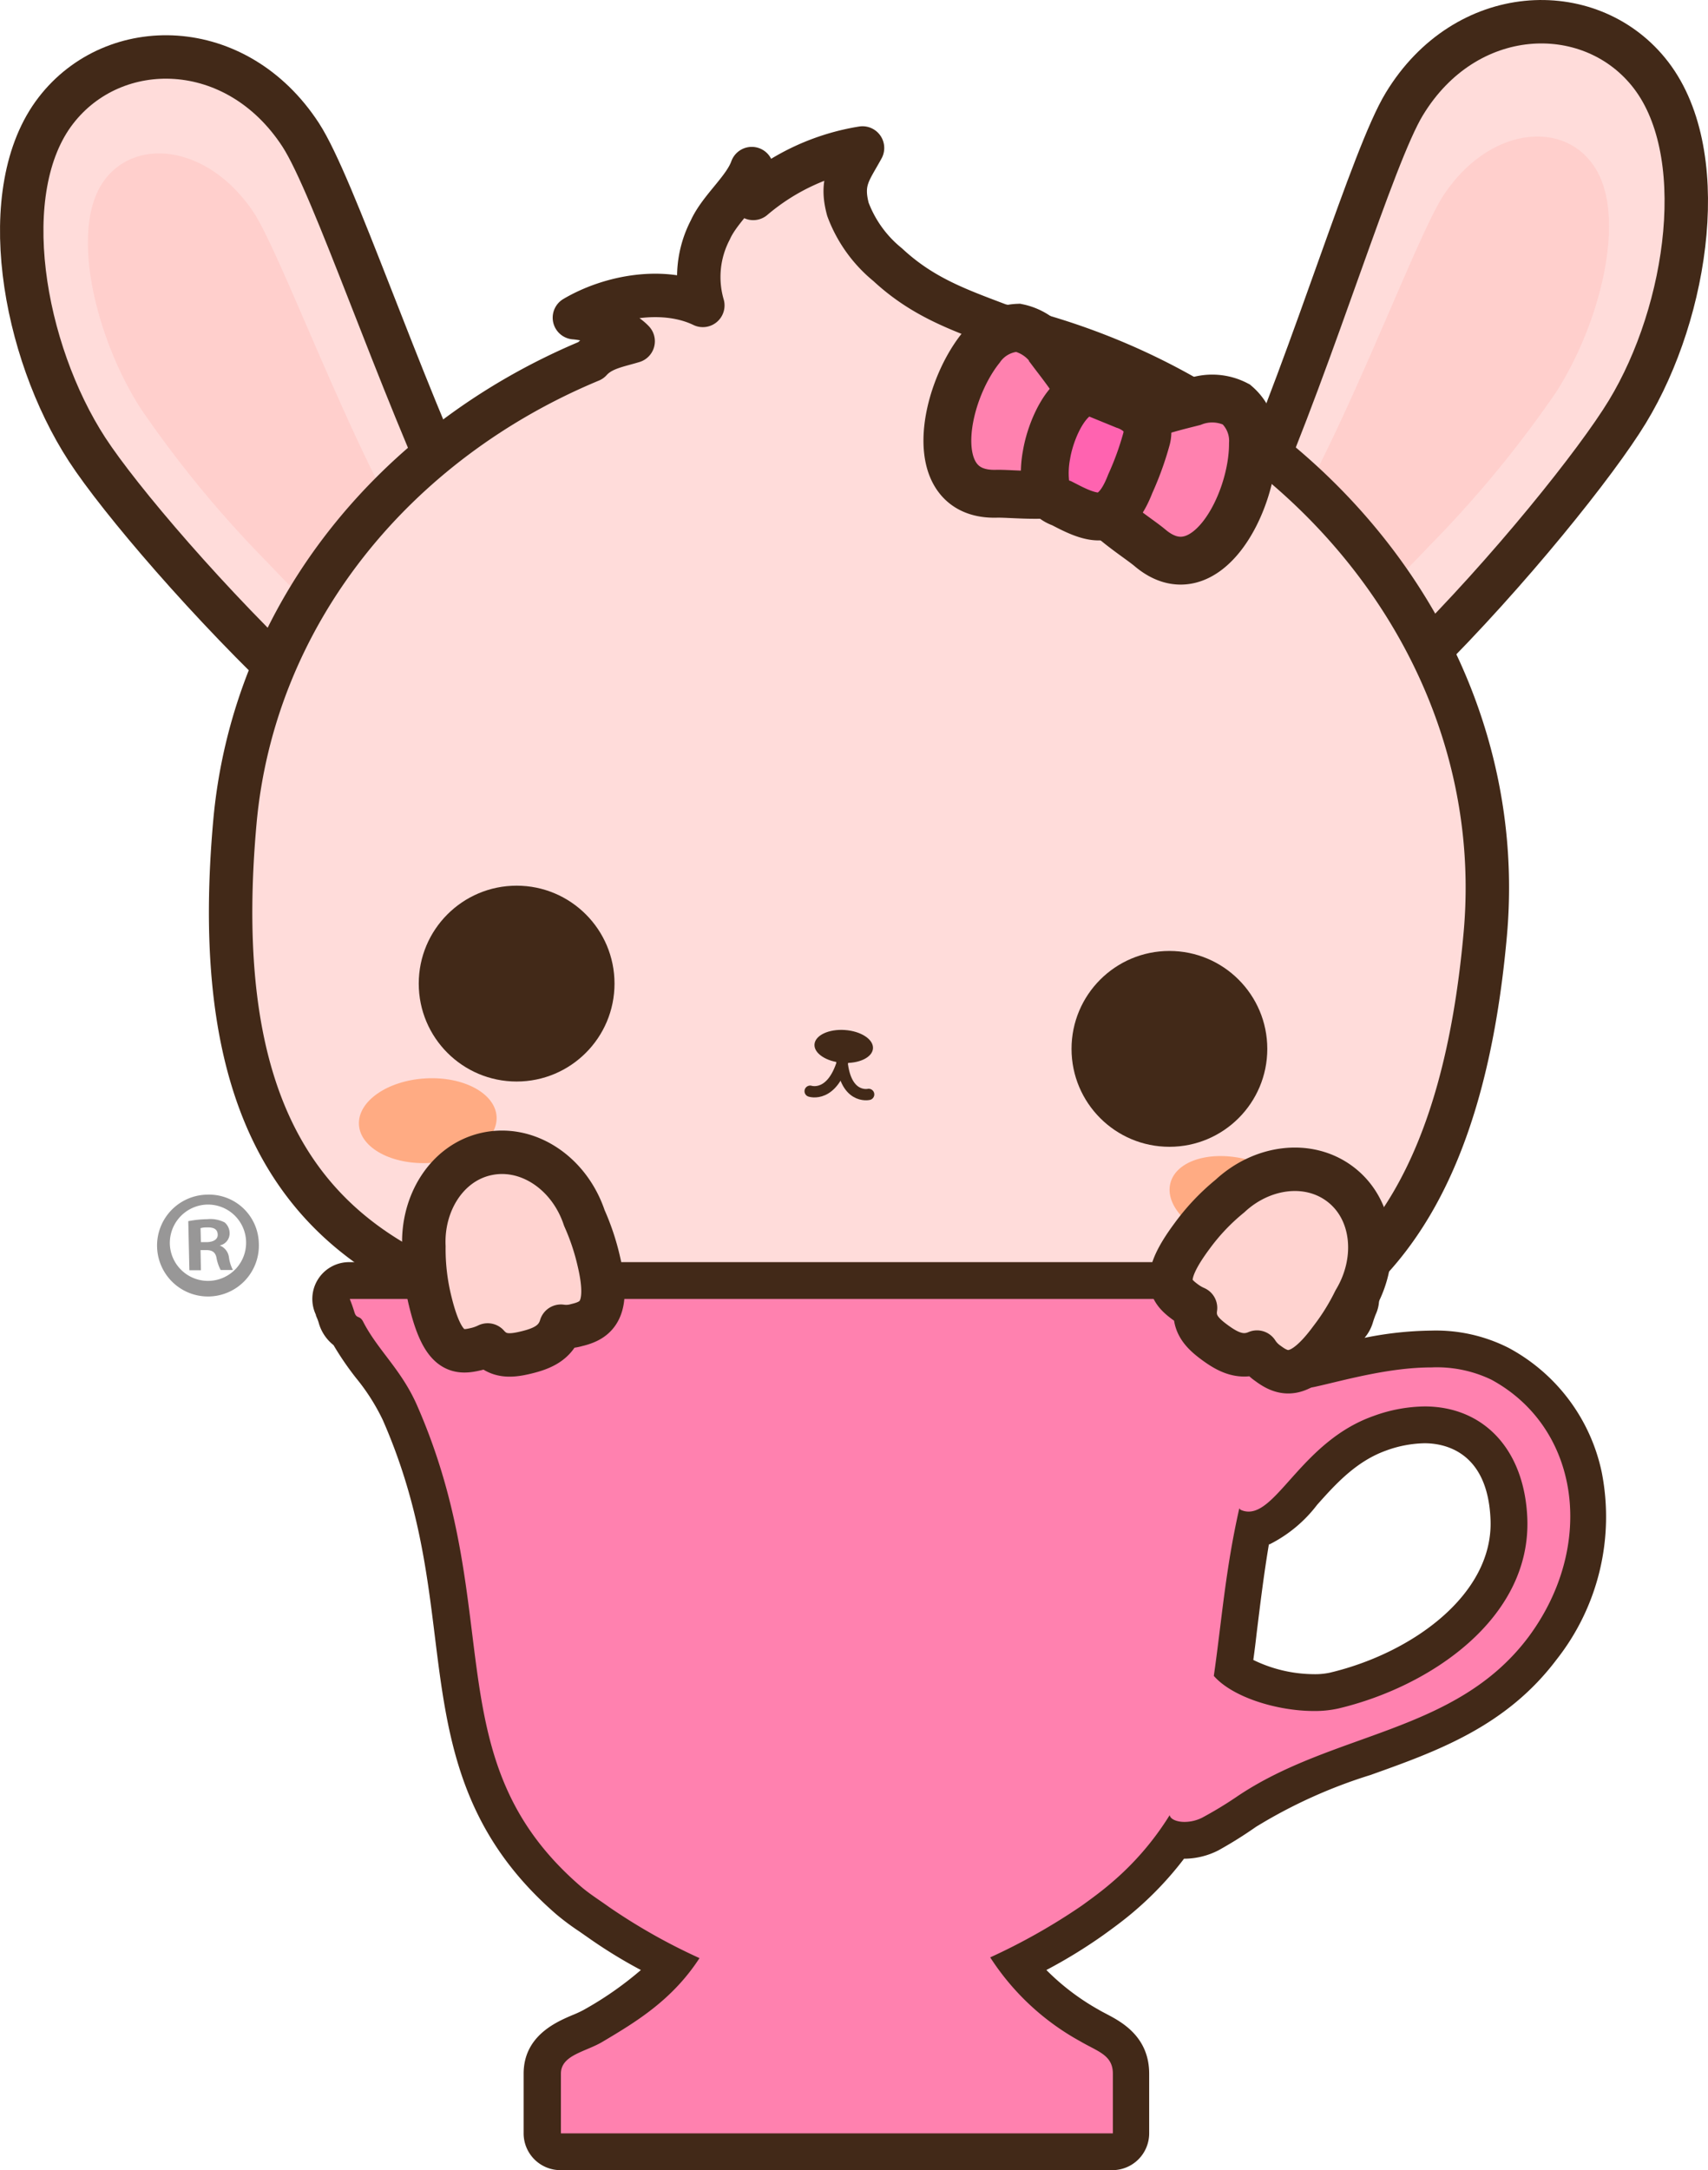 <svg xmlns="http://www.w3.org/2000/svg" viewBox="0 0 139.25 176.86"><defs><style>.cls-1{fill:#989797;}.cls-2{fill:#ffdcda;}.cls-10,.cls-2,.cls-6,.cls-8,.cls-9{stroke:#422918;}.cls-2,.cls-6,.cls-8{stroke-linecap:round;stroke-linejoin:round;}.cls-2,.cls-8{stroke-width:3.54px;}.cls-3{fill:#ffcfcc;}.cls-4{fill:#ffab83;}.cls-5{fill:#422918;}.cls-6{fill:none;stroke-width:0.92px;}.cls-7,.cls-9{fill:#ff81af;}.cls-7{fill-rule:evenodd;}.cls-8{fill:#ffd3d0;}.cls-10,.cls-9{stroke-miterlimit:10;stroke-width:3.9px;}.cls-10{fill:#ff63b0;}</style></defs><g id="Layer_2" data-name="Layer 2"><g id="Capa_1" data-name="Capa 1"><path class="cls-1" d="M21.1,101.3a4.15,4.15,0,1,1-4.22-3.94A4.06,4.06,0,0,1,21.1,101.3Zm-7.25.16a3.11,3.11,0,1,0,3-3.29A3.13,3.13,0,0,0,13.85,101.46Zm2.53,2.06-.94,0-.09-4a8.79,8.79,0,0,1,1.55-.16,2.56,2.56,0,0,1,1.41.26,1.15,1.15,0,0,1,.41.88,1,1,0,0,1-.81,1v0a1.2,1.2,0,0,1,.76,1,3.14,3.14,0,0,0,.32,1l-1,0a3.39,3.39,0,0,1-.34-1c-.09-.44-.34-.63-.86-.62h-.44Zm0-2.29h.44c.52,0,.94-.19.93-.61s-.29-.61-.88-.59a1.87,1.87,0,0,0-.52.06Z"/><path class="cls-2" d="M7.1,36.63c5.25,8.07,29.72,34.91,35.84,29.43s.18-12.34-5-23.36C32.42,31,27.23,15.18,24.52,11,19.27,2.93,9.3,2.86,4.56,9-.46,15.48,1.85,28.55,7.1,36.63Z"/><path class="cls-3" d="M11.53,33.38A90.87,90.87,0,0,0,21.78,45.81q1.62,1.72,3.34,3.39c1.17,1.13,2,2.5,3.48,3.24,1.62-2,1.79-4.2,5.6-7.32a29.79,29.79,0,0,1-3.46-5.93c-4.06-8.11-8.15-18.87-10-21.79C17,11.73,10.91,11.11,8.37,14.89,5.67,18.91,7.85,27.72,11.53,33.38Z"/><path class="cls-2" d="M132.68,33.55c-5,8.24-28.64,35.8-34.92,30.51s-.55-12.33,4.28-23.5c5.16-11.91,9.87-27.84,12.45-32.08,5-8.24,15-8.61,19.89-2.64C139.6,12.18,137.68,25.32,132.68,33.55Z"/><path class="cls-3" d="M126.84,32a91.74,91.74,0,0,1-10.25,12.43c-1.09,1.15-2.2,2.29-3.34,3.39s-2,2.51-3.49,3.24c-1.62-2-1.79-4.2-5.6-7.31a30.16,30.16,0,0,0,3.46-5.94c4.06-8.11,8.15-18.87,10-21.79,3.68-5.66,9.78-6.29,12.32-2.5C132.69,17.49,130.52,26.3,126.84,32Z"/><path class="cls-2" d="M121.09,76.14c-3.45,38.55-26.29,36.73-54.45,34.21S15.69,105.56,19.15,67c1.53-17,13.07-31,29-37.62.9-1,2.23-1.19,3.47-1.57-1-1.06-3.31-1.8-4.79-1.92,3-1.77,7.34-2.51,10.47-1a8.29,8.29,0,0,1,.61-6.15c.78-1.74,2.78-3.31,3.38-5a4.18,4.18,0,0,0,.12,2.43,18.2,18.2,0,0,1,8.91-4.11c-1,1.84-1.82,2.66-1.19,5a10.58,10.58,0,0,0,3.24,4.51c2.85,2.65,5.8,3.67,9.11,4.93C105.89,32,123.18,52.9,121.09,76.14Z"/><ellipse class="cls-4" cx="34.87" cy="91.33" rx="5.62" ry="3.45" transform="translate(-5.35 2.23) rotate(-3.4)"/><ellipse class="cls-4" cx="100.85" cy="97.85" rx="3.45" ry="5.62" transform="translate(-19.75 169.96) rotate(-75.01)"/><ellipse class="cls-5" cx="68.79" cy="85.28" rx="1.34" ry="2.39" transform="translate(-21.05 148) rotate(-86.03)"/><path class="cls-6" d="M66.05,88.93s1.86.62,2.73-2.69"/><path class="cls-6" d="M70.82,89.19s-2,.45-2.2-3"/><circle class="cls-5" cx="42.12" cy="80.16" r="7.98"/><circle class="cls-5" cx="95.34" cy="85.48" r="7.98"/><path class="cls-7" d="M45.69,175.36a1.5,1.5,0,0,1-1.5-1.5V169c0-2.09,1.82-2.86,3-3.37.4-.18.78-.34,1.09-.52a23.08,23.08,0,0,0,6.41-5,44.73,44.73,0,0,1-6-3.51c-.23-.17-.46-.32-.68-.47a18.77,18.77,0,0,1-1.7-1.27c-7.53-6.46-8.4-13.47-9.41-21.59-.67-5.36-1.42-11.44-4.38-18.18a17.36,17.36,0,0,0-2.34-3.71,22.19,22.19,0,0,1-1.91-2.83,2,2,0,0,1-.92-1.25c-.13-.42-.22-.65-.27-.77a1.58,1.58,0,0,1,.1-1.54,1.55,1.55,0,0,1,1.26-.67h80.88a1.53,1.53,0,0,1,1.25.67,1.55,1.55,0,0,1,.1,1.54,8.07,8.07,0,0,0-.27.78,1.62,1.62,0,0,1-1.47,1.23c-.39.65-.82,1.28-1.27,1.94l-.66,1,1.26-.29a36.31,36.31,0,0,1,8.32-1.27,11.8,11.8,0,0,1,5.62,1.22,13.58,13.58,0,0,1,6.86,9.19,17.25,17.25,0,0,1-3.4,14c-3.85,5.12-9.26,7-14.5,8.92a42.55,42.55,0,0,0-9.65,4.39,32.23,32.23,0,0,1-2.92,1.83,4.69,4.69,0,0,1-2.11.51,3.41,3.41,0,0,1-.73-.07,25.25,25.25,0,0,1-4.35,4.75c-.79.67-1.67,1.32-2.43,1.86a46.52,46.52,0,0,1-6.1,3.58,19.32,19.32,0,0,0,5.88,5l.75.41c1.11.58,2.63,1.38,2.63,3.51v4.86a1.5,1.5,0,0,1-1.5,1.5ZM100.51,136a11.79,11.79,0,0,0,6.55,1.92,7.23,7.23,0,0,0,1.64-.16c7.06-1.67,14.54-6.75,14.27-14-.18-4.75-2.82-7.7-6.88-7.7a11,11,0,0,0-3.68.7c-2.79,1-4.68,3.12-6.2,4.82-1.35,1.5-2.53,2.82-4,3-.59,2.88-.93,5.62-1.25,8.28C100.78,134,100.65,135,100.51,136Z"/><path class="cls-5" d="M109.37,105.86c.07,0-.07.15-.35,1.06,0,.12-.07.16-.11.16s-.28-.46-.46-.46-.1,0-.15.14c-.82,1.6-2,3.07-3,4.77.22,1.12.15,1.62.94,1.62a6.1,6.1,0,0,0,1.1-.16c2.1-.46,5.84-1.55,9.35-1.55a10.27,10.27,0,0,1,4.9,1c7.24,3.93,8.55,13.56,3,21-5.94,7.88-15.91,7.66-23.78,13A31.56,31.56,0,0,1,98,148.14a3.25,3.25,0,0,1-1.42.34c-.63,0-1.15-.21-1.22-.55a23.43,23.43,0,0,1-4.84,5.59c-.7.6-1.5,1.19-2.32,1.78a50,50,0,0,1-7.47,4.22,20.42,20.42,0,0,0,7.36,6.85c1.41.83,2.64,1.1,2.64,2.63v4.86h-45V169c0-1.53,2-1.77,3.39-2.6,2.78-1.65,5.69-3.41,7.91-6.82a48.14,48.14,0,0,1-7.37-4.16c-.82-.59-1.58-1.06-2.27-1.65-12.06-10.36-6-22.4-13.39-39.24-1.28-2.92-3.2-4.49-4.39-6.81-.29-.57-.54-.19-.72-.8-.28-.91-.41-1.06-.35-1.06h80.87m-7.62,17.33a1.53,1.53,0,0,1-.67-.16l-.08-.11c-1.14,5-1.47,9.47-2.08,13.66,1.55,1.77,5.22,2.86,8.14,2.86a8.77,8.77,0,0,0,2-.2c7.49-1.77,15.72-7.33,15.42-15.48-.22-5.62-3.55-9.14-8.38-9.14a12.54,12.54,0,0,0-4.19.79c-5.63,2-7.75,7.78-10.15,7.78m7.62-20.33H28.5a3,3,0,0,0-2.75,4.28c0,.11.12.28.23.65a3.51,3.51,0,0,0,1.21,1.83,24.22,24.22,0,0,0,1.86,2.71,16.81,16.81,0,0,1,2.16,3.4c2.87,6.54,3.58,12.25,4.26,17.76,1,8.08,2,15.71,9.92,22.55a20.53,20.53,0,0,0,1.83,1.36l.66.46a40,40,0,0,0,4.37,2.69,28,28,0,0,1-4.7,3.27,9.45,9.45,0,0,1-.92.42c-1.28.55-3.94,1.68-3.94,4.76v4.86a3,3,0,0,0,3,3h45a3,3,0,0,0,3-3V169c0-3-2.23-4.21-3.43-4.84-.22-.12-.45-.23-.68-.37a19.31,19.31,0,0,1-4.27-3.24,41.72,41.72,0,0,0,4.59-2.81c.78-.56,1.7-1.23,2.53-1.94a27.53,27.53,0,0,0,4.1-4.32h0a6.19,6.19,0,0,0,2.8-.68,34.38,34.38,0,0,0,3.07-1.92,41.13,41.13,0,0,1,9.32-4.22c5.44-1.94,11.07-3.95,15.19-9.42A18.79,18.79,0,0,0,130.59,120,15,15,0,0,0,123,109.85a13.1,13.1,0,0,0-6.33-1.41,28.56,28.56,0,0,0-5.42.59,3.41,3.41,0,0,0,.68-1.26c.11-.35.18-.52.22-.63a3,3,0,0,0-2.75-4.28Zm-5.92,23a11.16,11.16,0,0,0,3.88-3.22c1.48-1.66,3.16-3.53,5.59-4.41a9.57,9.57,0,0,1,3.17-.61c1.55,0,5.17.61,5.38,6.25.23,6.09-6.42,10.87-13.11,12.45a5.68,5.68,0,0,1-1.3.12,11.41,11.41,0,0,1-4.93-1.16q.14-1,.27-2.16c.29-2.35.58-4.76,1-7.26Z"/><path class="cls-8" d="M47.64,99.26c-1.23-3.7-4.7-6-8.08-5.19-3.15.75-5.16,4-5,7.52a17.76,17.76,0,0,0,.52,4.47c1,4.1,2.17,4.26,3.68,3.9a4.46,4.46,0,0,0,1-.35c.87,1,1.92.91,3.15.61s2.41-.76,2.82-2.14a3,3,0,0,0,1.28-.09c1.52-.36,2.78-1.11,1.81-5.2A18.91,18.91,0,0,0,47.64,99.26Z"/><path class="cls-8" d="M110.44,106c2-3.32,1.57-7.46-1.22-9.53-2.6-1.93-6.35-1.41-8.94,1a17.53,17.53,0,0,0-3.1,3.27c-2.51,3.38-1.86,4.39-.61,5.32a4.34,4.34,0,0,0,.9.53c-.19,1.3.54,2.06,1.56,2.81s2.13,1.36,3.45.79a3.22,3.22,0,0,0,.89.92c1.25.93,2.63,1.42,5.14-2A18.26,18.26,0,0,0,110.44,106Z"/><path class="cls-9" d="M89.13,36.28c2-2.1,6.73-3.14,8.15-3.51a4.28,4.28,0,0,1,3.52.19,3.92,3.92,0,0,1,1.35,3.22c0,4.9-3.92,12.25-8.39,8.47C92.08,43.23,85.81,39.75,89.13,36.28Zm.89.31c-.26-2.9-3.31-6.66-4.19-7.83A4.29,4.29,0,0,0,83,26.71a3.92,3.92,0,0,0-3.06,1.68c-3.05,3.83-4.58,12,1.28,11.85C83.38,40.18,90.44,41.37,90,36.59Z"/><path class="cls-10" d="M85.32,37.07c.25-1.54,1.17-4,2.6-4.88a1.64,1.64,0,0,1,.56-.24,2,2,0,0,1,1.13.22l2.08.85a3.53,3.53,0,0,1,1.46.92,2.19,2.19,0,0,1,.33,1.8,24.61,24.61,0,0,1-1.33,3.68c-.39,1-1,2.23-2.06,2.59s-2.67-.56-3.54-1a2.26,2.26,0,0,1-1-.67,2.22,2.22,0,0,1-.34-1.08A7.92,7.92,0,0,1,85.32,37.07Z"/></g></g></svg>